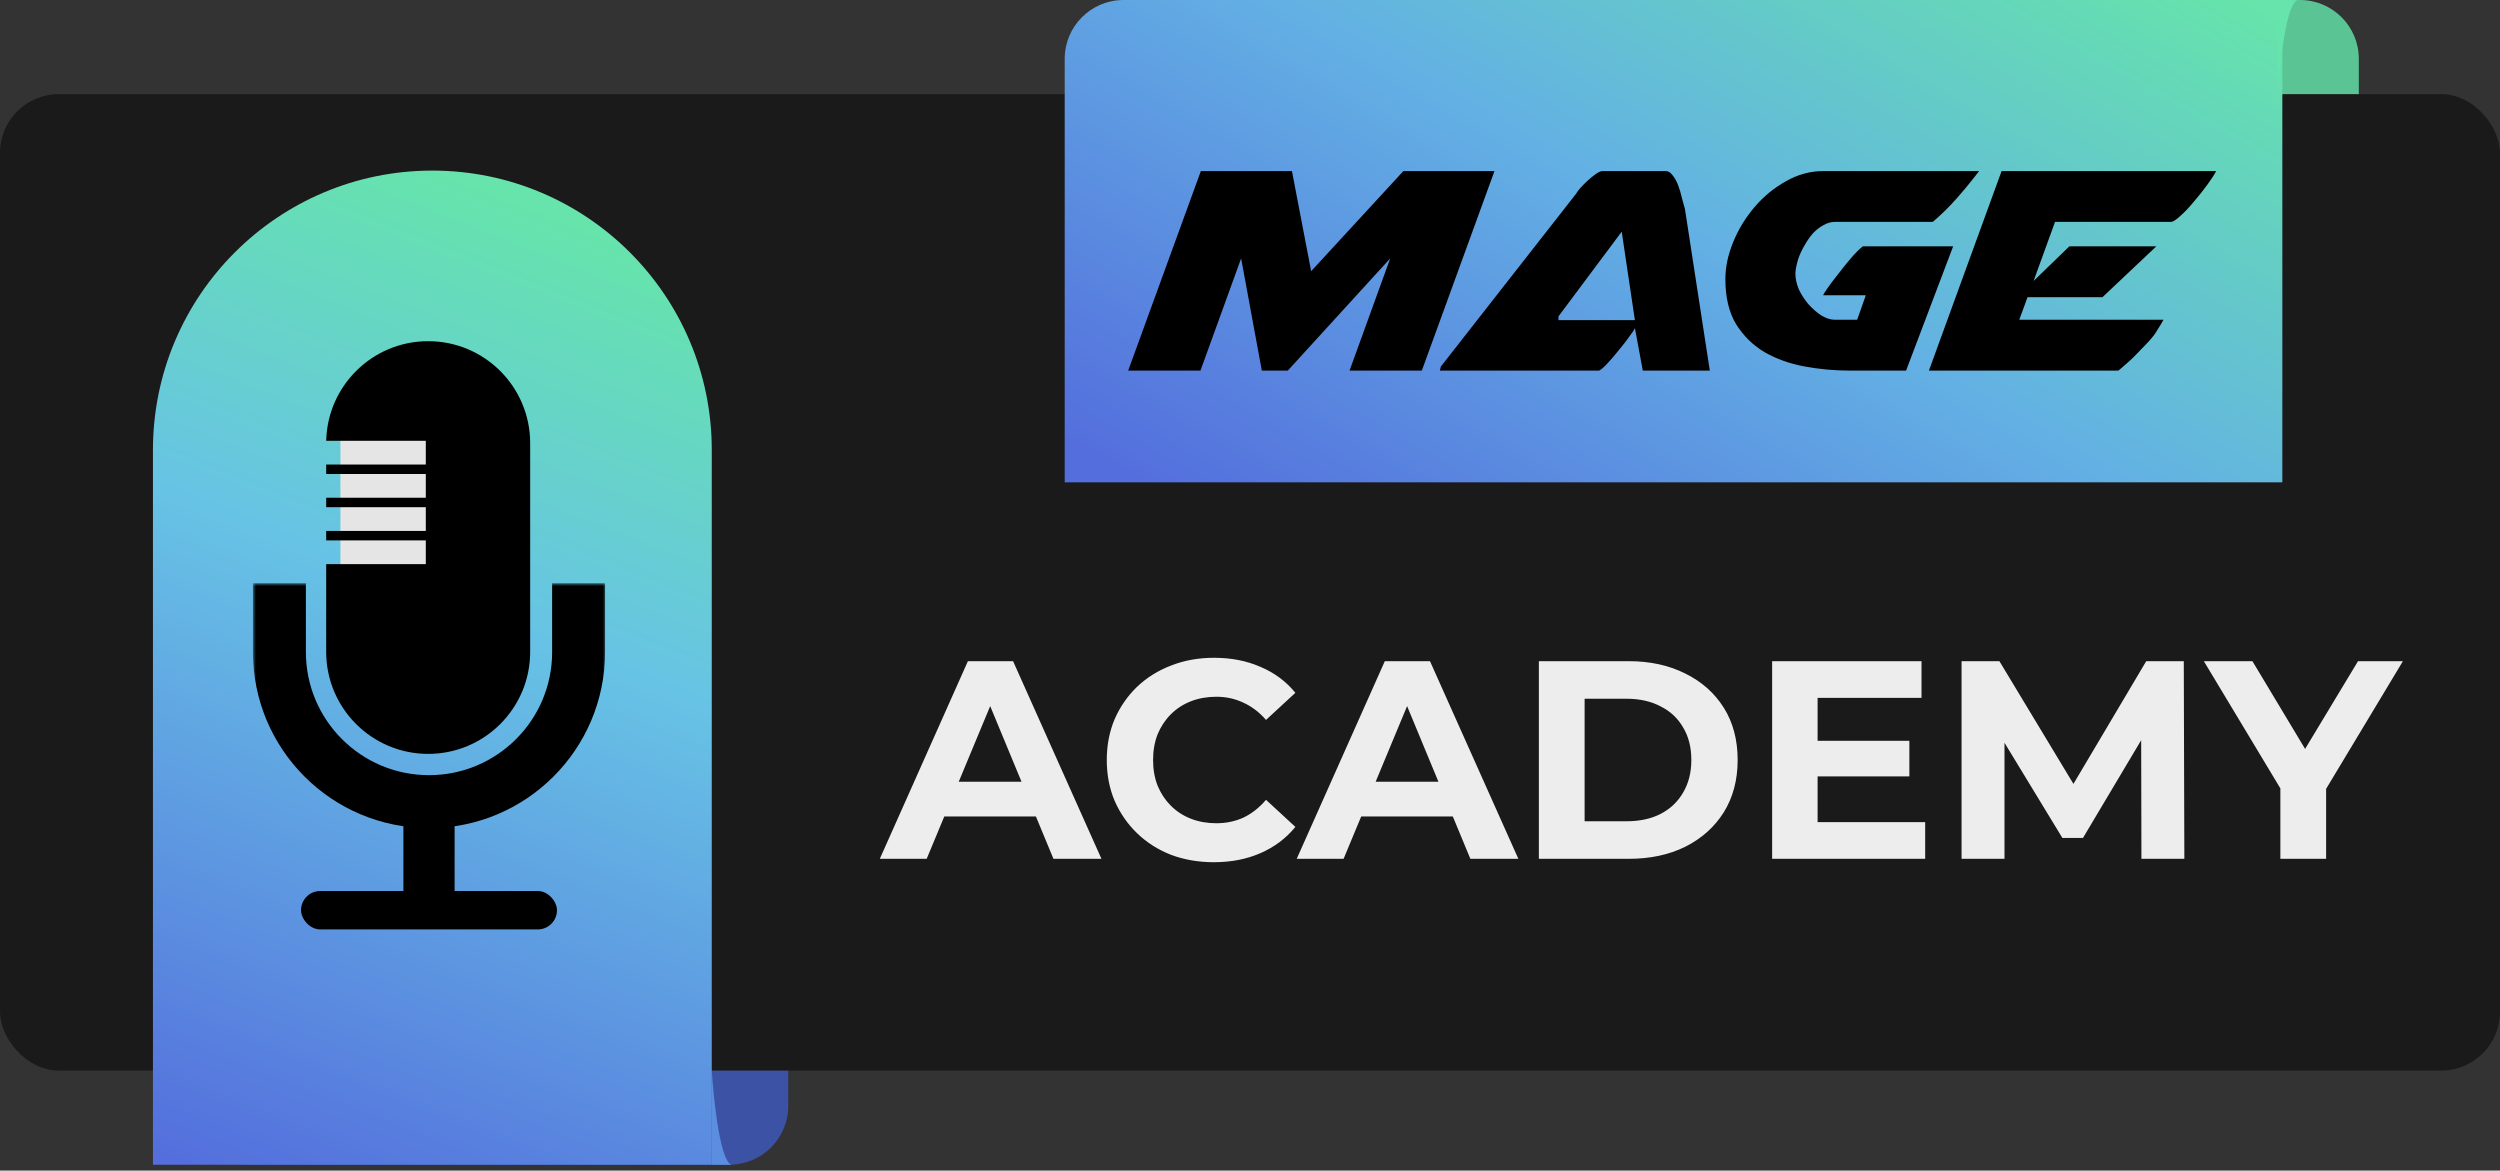 <svg width="425" height="199" viewBox="0 0 425 199" fill="none" xmlns="http://www.w3.org/2000/svg">
<rect x="0" y="0" width="425" height="199" fill="#333333" stroke="none"/>
<path d="M134 188C134 193.523 129.522 198 124 198H41.999C36.477 198 32 193.523 32 188L32 116L134 116V188Z" fill="#3C53A5"/>
<path d="M193.999 10C193.999 4.477 198.476 0 203.999 0H390.999C396.522 0 400.999 4.477 400.999 10V82H193.999V10Z" fill="url(#paint0_linear_34_1412)"/>
<rect y="16" width="425" height="166" rx="10" fill="#1A1A1A"/>
<path d="M180.999 10C180.999 4.477 185.476 0 190.999 0H387.999V82H180.999V10Z" fill="url(#paint1_linear_34_1412)"/>
<path d="M241.711 63L254.063 29.08H238.575L222.895 46.104L219.631 29.08H204.143L191.791 63H204.079L210.991 43.928L214.511 63H218.927L236.335 43.928L229.423 63H241.711ZM290.667 63L286.443 35.544C286.315 35.032 286.144 34.413 285.931 33.688C285.76 32.92 285.547 32.195 285.291 31.512C285.035 30.829 284.715 30.253 284.331 29.784C283.989 29.315 283.605 29.08 283.179 29.08H272.427C272.128 29.08 271.744 29.251 271.275 29.592C270.848 29.891 270.4 30.253 269.931 30.68C269.504 31.064 269.099 31.469 268.715 31.896C268.331 32.323 268.075 32.664 267.947 32.92L244.907 62.36V62.552C244.907 62.509 244.864 62.659 244.779 63H271.851C272.149 62.872 272.619 62.467 273.259 61.784C273.899 61.101 274.539 60.355 275.179 59.544C275.861 58.733 276.459 57.965 276.971 57.24C277.525 56.515 277.845 56.024 277.931 55.768L279.275 63H290.667ZM264.939 53.784L275.691 39.384L277.931 54.424H264.939V53.784ZM332.034 41.88L324.034 63H314.498C311.853 63 309.272 62.765 306.754 62.296C304.237 61.827 301.976 61.016 299.97 59.864C297.965 58.669 296.344 57.069 295.106 55.064C293.912 53.059 293.314 50.52 293.314 47.448C293.314 45.4 293.762 43.288 294.658 41.112C295.554 38.936 296.77 36.952 298.306 35.16C299.842 33.368 301.613 31.917 303.618 30.808C305.624 29.656 307.757 29.08 310.018 29.08H336.45C335.213 30.701 333.954 32.237 332.674 33.688C331.437 35.096 330.072 36.44 328.578 37.72H311.938C311.256 37.72 310.594 37.912 309.954 38.296C309.314 38.637 308.717 39.107 308.162 39.704C307.65 40.301 307.181 40.984 306.754 41.752C306.328 42.477 305.986 43.203 305.73 43.928C305.389 45.037 305.218 45.912 305.218 46.552C305.218 47.363 305.41 48.237 305.794 49.176C306.221 50.072 306.754 50.904 307.394 51.672C308.077 52.44 308.802 53.08 309.57 53.592C310.381 54.104 311.17 54.36 311.938 54.36H315.714L317.186 50.2H309.954V50.136C309.997 50.008 310.253 49.603 310.722 48.92C311.234 48.195 311.832 47.405 312.514 46.552C313.197 45.656 313.901 44.781 314.626 43.928C315.394 43.032 316.077 42.349 316.674 41.88H332.034ZM340.268 29.08L327.916 63H360.108C360.15 63 360.406 62.787 360.876 62.36C361.388 61.933 361.964 61.421 362.604 60.824C363.244 60.184 363.884 59.523 364.524 58.84C365.206 58.157 365.74 57.56 366.124 57.048C366.166 57.005 366.273 56.856 366.444 56.6C366.614 56.344 366.785 56.067 366.956 55.768C367.126 55.469 367.297 55.192 367.468 54.936C367.638 54.637 367.745 54.445 367.788 54.36H343.276L344.684 50.52H357.42L366.572 41.88H351.788L345.708 47.768L349.356 37.72H369.068C369.409 37.72 369.942 37.379 370.668 36.696C371.436 36.013 372.204 35.203 372.972 34.264C373.782 33.325 374.529 32.387 375.212 31.448C375.937 30.467 376.449 29.677 376.748 29.08H340.268Z" fill="black"/>
<path d="M149.567 146L164.543 112.4H172.223L187.247 146H179.087L166.799 116.336H169.871L157.535 146H149.567ZM157.055 138.8L159.119 132.896H176.399L178.511 138.8H157.055ZM206.344 146.576C203.752 146.576 201.336 146.16 199.096 145.328C196.888 144.464 194.968 143.248 193.336 141.68C191.704 140.112 190.424 138.272 189.496 136.16C188.6 134.048 188.152 131.728 188.152 129.2C188.152 126.672 188.6 124.352 189.496 122.24C190.424 120.128 191.704 118.288 193.336 116.72C195 115.152 196.936 113.952 199.144 113.12C201.352 112.256 203.768 111.824 206.392 111.824C209.304 111.824 211.928 112.336 214.264 113.36C216.632 114.352 218.616 115.824 220.216 117.776L215.224 122.384C214.072 121.072 212.792 120.096 211.384 119.456C209.976 118.784 208.44 118.448 206.776 118.448C205.208 118.448 203.768 118.704 202.456 119.216C201.144 119.728 200.008 120.464 199.048 121.424C198.088 122.384 197.336 123.52 196.792 124.832C196.28 126.144 196.024 127.6 196.024 129.2C196.024 130.8 196.28 132.256 196.792 133.568C197.336 134.88 198.088 136.016 199.048 136.976C200.008 137.936 201.144 138.672 202.456 139.184C203.768 139.696 205.208 139.952 206.776 139.952C208.44 139.952 209.976 139.632 211.384 138.992C212.792 138.32 214.072 137.312 215.224 135.968L220.216 140.576C218.616 142.528 216.632 144.016 214.264 145.04C211.928 146.064 209.288 146.576 206.344 146.576ZM220.442 146L235.418 112.4H243.098L258.122 146H249.962L237.674 116.336H240.746L228.41 146H220.442ZM227.93 138.8L229.994 132.896H247.274L249.386 138.8H227.93ZM261.608 146V112.4H276.872C280.52 112.4 283.736 113.104 286.52 114.512C289.304 115.888 291.48 117.824 293.048 120.32C294.616 122.816 295.4 125.776 295.4 129.2C295.4 132.592 294.616 135.552 293.048 138.08C291.48 140.576 289.304 142.528 286.52 143.936C283.736 145.312 280.52 146 276.872 146H261.608ZM269.384 139.616H276.488C278.728 139.616 280.664 139.2 282.296 138.368C283.96 137.504 285.24 136.288 286.136 134.72C287.064 133.152 287.528 131.312 287.528 129.2C287.528 127.056 287.064 125.216 286.136 123.68C285.24 122.112 283.96 120.912 282.296 120.08C280.664 119.216 278.728 118.784 276.488 118.784H269.384V139.616ZM308.416 125.936H324.592V131.984H308.416V125.936ZM308.992 139.76H327.28V146H301.264V112.4H326.656V118.64H308.992V139.76ZM333.467 146V112.4H339.899L354.203 136.112H350.795L364.859 112.4H371.243L371.339 146H364.043L363.995 123.584H365.339L354.107 142.448H350.603L339.131 123.584H340.763V146H333.467ZM387.663 146V132.272L389.439 136.976L374.655 112.4H382.911L394.239 131.264H389.487L400.863 112.4H408.495L393.711 136.976L395.439 132.272V146H387.663Z" fill="#EDEDED"/>
<path d="M26 76.5C26 50.266 47.267 29 73.5 29C99.734 29 121 50.266 121 76.5V198H26V76.5Z" fill="url(#paint2_linear_34_1412)"/>
<mask id="path-8-outside-1_34_1412" maskUnits="userSpaceOnUse" x="43" y="99.144" width="60" height="42" fill="black">
<rect fill="white" x="43" y="99.144" width="60" height="42"/>
<path fill-rule="evenodd" clip-rule="evenodd" d="M46 102.144V110.846C46 125.72 58.057 137.777 72.931 137.777C87.805 137.777 99.862 125.72 99.862 110.846V102.144H96.862V110.846C96.862 124.063 86.148 134.777 72.931 134.777C59.714 134.777 49 124.063 49 110.846V102.144H46Z"/>
</mask>
<path fill-rule="evenodd" clip-rule="evenodd" d="M46 102.144V110.846C46 125.72 58.057 137.777 72.931 137.777C87.805 137.777 99.862 125.72 99.862 110.846V102.144H96.862V110.846C96.862 124.063 86.148 134.777 72.931 134.777C59.714 134.777 49 124.063 49 110.846V102.144H46Z" fill="black"/>
<path d="M46 102.144V99.144H43V102.144H46ZM99.862 102.144H102.862V99.144H99.862V102.144ZM96.862 102.144V99.144H93.862V102.144H96.862ZM49 102.144H52V99.144H49V102.144ZM49 110.846V102.144H43V110.846H49ZM72.931 134.777C59.714 134.777 49 124.063 49 110.846H43C43 127.377 56.401 140.777 72.931 140.777V134.777ZM96.862 110.846C96.862 124.063 86.148 134.777 72.931 134.777V140.777C89.461 140.777 102.862 127.377 102.862 110.846H96.862ZM96.862 102.144V110.846H102.862V102.144H96.862ZM99.862 99.144H96.862V105.144H99.862V99.144ZM99.862 110.846V102.144H93.862V110.846H99.862ZM72.931 137.777C87.805 137.777 99.862 125.72 99.862 110.846H93.862C93.862 122.406 84.491 131.777 72.931 131.777V137.777ZM46 110.846C46 125.72 58.057 137.777 72.931 137.777V131.777C61.371 131.777 52 122.406 52 110.846H46ZM46 102.144V110.846H52V102.144H46ZM49 99.144H46V105.144H49V99.144Z" fill="black" mask="url(#path-8-outside-1_34_1412)"/>
<rect x="68.58" y="138.42" width="8.702" height="13.053" fill="black"/>
<rect x="51.175" y="151.473" width="43.511" height="6.527" rx="3.263" fill="black"/>
<rect x="57.871" y="70.903" width="15.323" height="28.226" fill="#E5E5E5"/>
<path fill-rule="evenodd" clip-rule="evenodd" d="M72.387 74.935H55.456C55.67 65.546 63.349 58 72.79 58C82.366 58 90.129 65.763 90.129 75.338V110.822C90.129 120.398 82.366 128.161 72.79 128.161C63.215 128.161 55.452 120.398 55.452 110.822V95.903H72.387V91.871H55.452V90.258H72.387V86.225H55.452V84.613H72.387V80.58H55.452V78.968H72.387V74.935Z" fill="black"/>
<path d="M124.499 198.016C122.499 198.016 121.332 187.182 120.999 182.016V198.016H124.499Z" fill="#5B8DE0"/>
<path d="M390.726 0.016C388.726 0.016 387.56 10.849 387.226 16.016V0.016H390.726Z" fill="#66E4AB"/>
<defs>
<linearGradient id="paint0_linear_34_1412" x1="244.999" y1="82.016" x2="296.999" y2="7.516" gradientUnits="userSpaceOnUse">
<stop offset="0.438" stop-color="#5AC494"/>
</linearGradient>
<linearGradient id="paint1_linear_34_1412" x1="227.999" y1="101.016" x2="309.499" y2="-41.484" gradientUnits="userSpaceOnUse">
<stop stop-color="#546FDD"/>
<stop offset="0.505" stop-color="#63B1E4"/>
<stop offset="1" stop-color="#66E4AB"/>
</linearGradient>
<linearGradient id="paint2_linear_34_1412" x1="95.999" y1="37.016" x2="31.999" y2="198.016" gradientUnits="userSpaceOnUse">
<stop stop-color="#66E4AB"/>
<stop offset="0.392" stop-color="#67C3E5"/>
<stop offset="1" stop-color="#546FDD"/>
</linearGradient>
</defs>
</svg>
